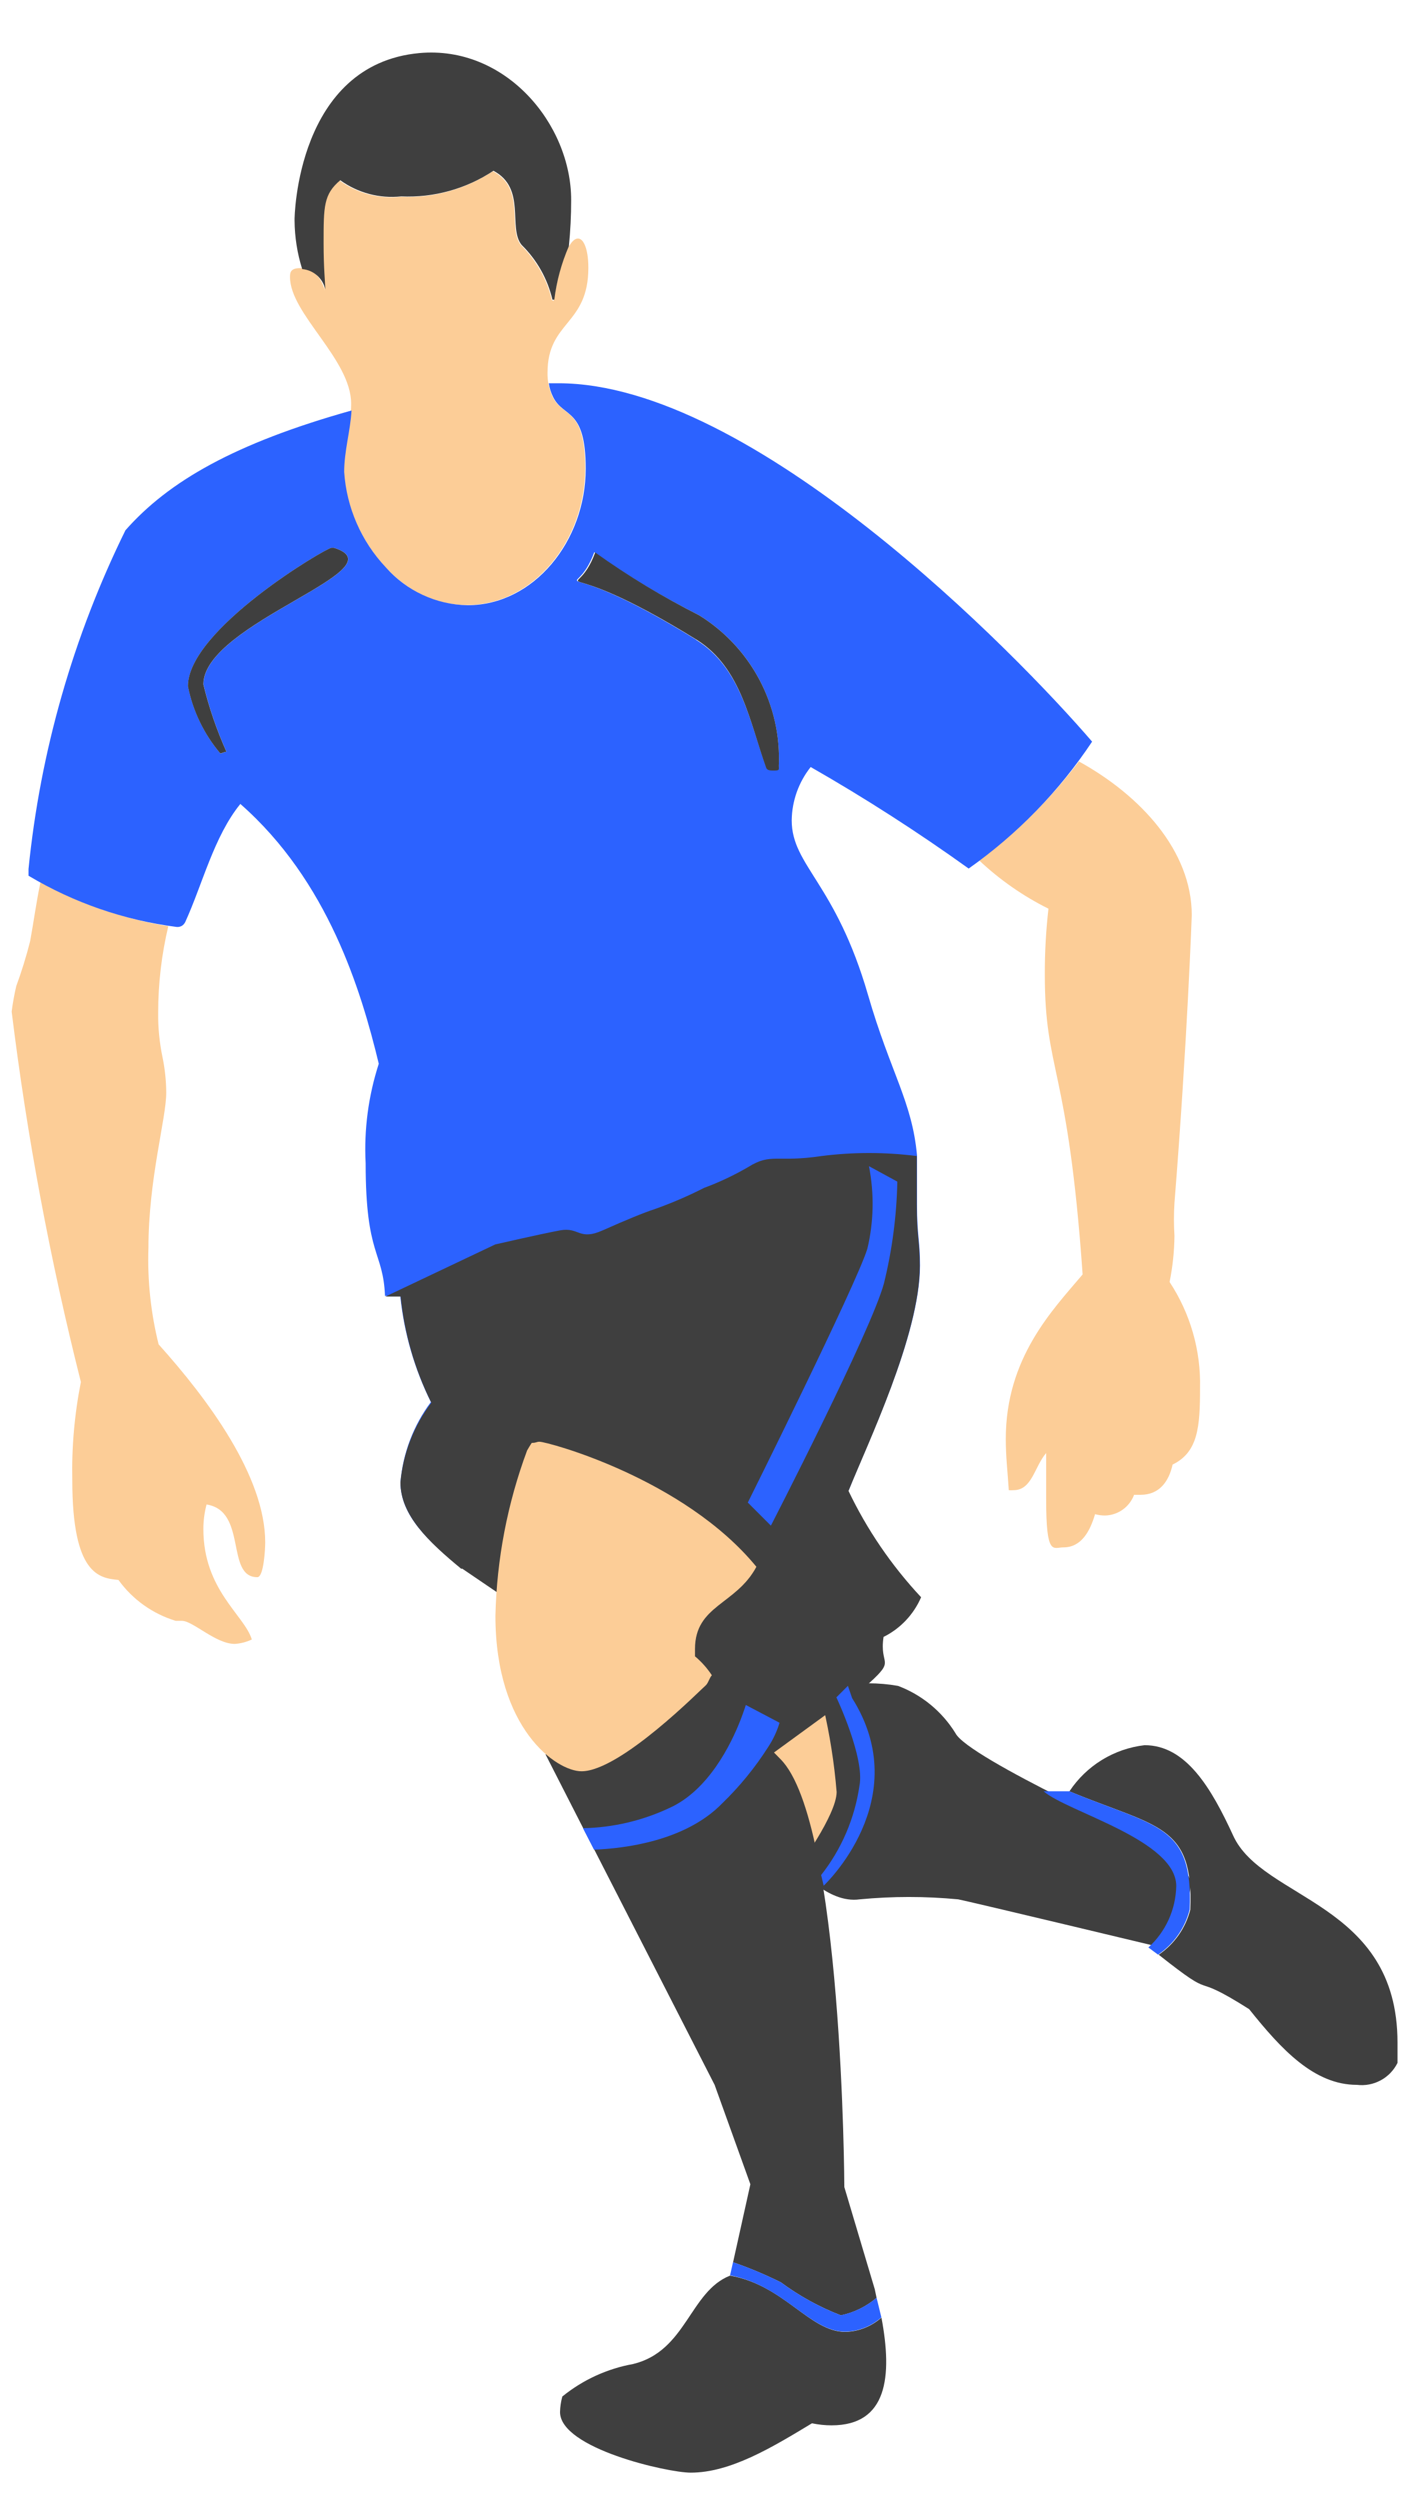 <svg width="22" height="39" viewBox="0 0 22 39" fill="none" xmlns="http://www.w3.org/2000/svg">
<path d="M12.007 23.799C11.939 23.645 11.822 23.519 11.676 23.439L12.007 23.799Z" fill="#3F3F3F"/>
<path d="M8.64 4.694C8.842 3.416 9.18 3.567 9.18 4.176C9.18 5.076 8.543 5.007 8.543 5.814C8.54 5.944 8.567 6.073 8.622 6.191C8.784 6.519 9.13 6.353 9.13 7.307C9.13 8.438 8.32 9.439 7.286 9.439C6.062 9.439 5.361 8.089 5.361 7.358C5.361 6.998 5.479 6.638 5.479 6.299C5.479 5.605 4.525 4.896 4.525 4.323C4.525 4.262 4.525 4.183 4.68 4.183C5.253 4.183 5.04 5.32 5.04 3.801C5.04 3.225 5.04 3.038 5.299 2.818C5.574 3.017 5.913 3.106 6.25 3.07C6.76 3.094 7.264 2.954 7.69 2.671C8.208 2.944 7.913 3.56 8.129 3.826C8.367 4.061 8.535 4.358 8.611 4.683" fill="#FCCD97"/>
<path d="M2.316 19.472C2.316 18.392 2.594 17.453 2.594 17.046C2.593 16.861 2.573 16.676 2.536 16.495C2.488 16.265 2.465 16.031 2.468 15.797C2.468 15.343 2.521 14.891 2.626 14.45C1.927 14.334 1.253 14.101 0.632 13.763C0.567 14.065 0.527 14.375 0.47 14.684C0.41 14.921 0.338 15.154 0.254 15.383C0.223 15.514 0.199 15.648 0.182 15.782C0.421 17.729 0.782 19.658 1.262 21.56C1.162 22.065 1.117 22.579 1.128 23.093C1.128 24.562 1.546 24.62 1.848 24.648C2.068 24.953 2.382 25.177 2.741 25.286H2.838C3.011 25.286 3.364 25.646 3.663 25.646C3.755 25.64 3.845 25.617 3.929 25.577C3.814 25.196 3.173 24.807 3.173 23.853C3.173 23.724 3.19 23.596 3.223 23.471C3.864 23.572 3.515 24.605 4.015 24.605C4.116 24.605 4.138 24.163 4.138 24.062C4.138 23.032 3.245 21.83 2.475 20.973C2.353 20.482 2.299 19.977 2.316 19.472Z" fill="#FCCD97"/>
<path d="M15.279 13.424C15.6 13.726 15.964 13.98 16.359 14.176C16.32 14.517 16.301 14.859 16.302 15.202C16.302 16.735 16.662 16.602 16.892 19.882C16.424 20.436 15.693 21.181 15.693 22.448C15.693 22.733 15.722 22.956 15.74 23.248C15.764 23.25 15.788 23.25 15.812 23.248C16.104 23.248 16.136 22.888 16.323 22.668C16.323 22.812 16.323 23.255 16.323 23.388C16.323 24.288 16.431 24.14 16.593 24.14C16.87 24.14 17.007 23.892 17.086 23.622C17.137 23.636 17.189 23.643 17.241 23.643C17.34 23.641 17.437 23.609 17.518 23.551C17.599 23.493 17.66 23.413 17.695 23.32H17.796C18.091 23.32 18.238 23.111 18.296 22.848C18.695 22.654 18.724 22.258 18.724 21.653C18.738 21.067 18.572 20.49 18.249 20C18.297 19.763 18.322 19.522 18.325 19.281C18.314 19.109 18.314 18.937 18.325 18.766C18.526 16.246 18.595 14.277 18.595 14.277C18.595 13.269 17.788 12.405 16.834 11.879C16.39 12.464 15.867 12.983 15.279 13.424Z" fill="#FCCD97"/>
<path d="M4.715 4.198C4.801 4.205 4.882 4.24 4.947 4.297C5.012 4.354 5.056 4.43 5.075 4.514C5.075 4.406 5.049 4.194 5.049 3.795C5.049 3.219 5.049 3.031 5.309 2.812C5.584 3.01 5.922 3.1 6.259 3.064C6.769 3.087 7.274 2.947 7.699 2.664C8.217 2.938 7.922 3.553 8.138 3.82C8.377 4.054 8.544 4.351 8.62 4.676H8.649C8.684 4.389 8.76 4.107 8.876 3.841C8.9 3.602 8.912 3.362 8.912 3.121C8.912 1.933 7.886 0.706 6.543 0.828C4.635 1.005 4.592 3.381 4.596 3.442C4.598 3.698 4.638 3.953 4.715 4.198Z" fill="#3F3F3F"/>
<path d="M12.817 26.603C11.345 27.683 12.212 26.866 12.72 28.838C12.9 28.439 13.119 28.18 13.119 27.719C13.108 27.328 13.004 26.946 12.817 26.603Z" fill="#FCCD97"/>
<path d="M21.805 31.866C21.805 31.971 21.805 32.079 21.805 32.183C21.747 32.299 21.656 32.394 21.542 32.455C21.429 32.516 21.299 32.541 21.171 32.525C20.505 32.525 19.994 31.974 19.49 31.344C18.496 30.714 19.054 31.265 18.079 30.495C18.324 30.329 18.499 30.079 18.572 29.793C18.629 28.454 18.05 28.511 16.686 27.946C16.817 27.748 16.99 27.581 17.193 27.456C17.395 27.332 17.623 27.253 17.859 27.226C18.503 27.226 18.896 27.888 19.238 28.63C19.691 29.645 21.805 29.67 21.805 31.866Z" fill="#3F3F3F"/>
<path d="M8.224 22.628C8.224 22.628 8.293 22.51 8.3 22.51C8.372 22.51 8.368 22.492 8.419 22.492C8.541 22.492 10.669 23.061 11.803 24.443L8.224 22.628ZM13.243 23.248C13.527 22.528 14.355 20.832 14.355 19.741C14.355 19.349 14.308 19.288 14.308 18.788V18.384C14.308 18.255 14.308 18.132 14.308 18.024C14.232 17.186 13.894 16.732 13.545 15.526C13.037 13.769 12.353 13.507 12.353 12.797C12.357 12.495 12.461 12.203 12.649 11.966C13.497 12.451 14.32 12.98 15.114 13.55C15.873 13.014 16.526 12.343 17.04 11.57C15.852 10.188 11.742 5.979 8.714 5.979H8.563C8.574 6.055 8.597 6.128 8.631 6.195C8.793 6.523 9.139 6.357 9.139 7.311C9.139 8.442 8.329 9.442 7.296 9.442C7.053 9.438 6.814 9.383 6.594 9.28C6.374 9.178 6.178 9.031 6.018 8.849C5.636 8.443 5.407 7.917 5.37 7.362C5.37 7.038 5.467 6.721 5.485 6.404C3.664 6.915 2.63 7.509 1.957 8.273C1.142 9.93 0.629 11.719 0.445 13.557V13.662C1.152 14.084 1.939 14.356 2.756 14.461C2.784 14.464 2.811 14.458 2.835 14.445C2.859 14.431 2.878 14.41 2.89 14.385C3.16 13.795 3.336 13.053 3.75 12.542C5.118 13.744 5.633 15.447 5.91 16.595C5.748 17.096 5.678 17.621 5.705 18.147C5.705 19.605 5.978 19.508 6.007 20.217H6.245C6.304 20.793 6.466 21.354 6.723 21.873C6.451 22.237 6.286 22.671 6.248 23.125C6.248 23.647 6.691 24.054 7.199 24.464H7.217L13.243 23.248ZM3.174 10.677C3.261 11.038 3.382 11.39 3.534 11.728C3.502 11.728 3.466 11.754 3.437 11.754C3.184 11.452 3.011 11.092 2.933 10.706C2.933 9.817 5.093 8.546 5.172 8.546H5.211C6.27 8.877 3.174 9.72 3.174 10.677ZM10.86 9.979C8.473 8.503 8.944 9.514 9.272 8.615C9.791 8.984 10.337 9.312 10.906 9.597C11.304 9.843 11.629 10.189 11.848 10.602C12.066 11.014 12.171 11.478 12.152 11.944C12.152 11.998 12.152 12.009 12.073 12.009C11.993 12.009 11.968 12.009 11.954 11.966C11.695 11.26 11.565 10.418 10.86 9.982V9.979ZM11.669 23.421C11.864 22.999 12.137 22.628 12.314 22.207C12.8 21.041 13.617 20.047 13.617 18.784C13.617 18.584 13.598 18.386 13.559 18.19C13.876 18.334 14.034 18.248 14.034 18.752C14.034 20.282 12.235 23.241 12.015 23.791L11.669 23.421Z" fill="#2C62FF"/>
<path d="M13.087 26.301C13.393 26.247 13.706 26.247 14.012 26.301C14.384 26.441 14.699 26.701 14.908 27.039C15.103 27.428 18.062 28.767 18.062 28.767C18.062 28.767 18.612 29.163 18.58 29.426C18.523 29.782 18.366 30.114 18.126 30.383C18.126 30.383 15.121 29.663 14.951 29.631C14.44 29.582 13.925 29.582 13.414 29.631C12.91 29.703 12.453 29.131 12.453 29.131C12.453 29.131 13.051 28.317 13.054 27.957C13.017 27.504 12.946 27.054 12.842 26.611L13.087 26.301Z" fill="#3F3F3F"/>
<path d="M13.786 25.537C13.717 25.994 13.984 25.876 13.562 26.257L11.838 27.514L11.41 27.236L10.585 26.696L7.742 24.832L7.212 24.472H7.194C6.687 24.054 6.248 23.637 6.248 23.125C6.289 22.674 6.457 22.244 6.73 21.883C6.472 21.365 6.31 20.804 6.251 20.227H6.014L7.727 19.414C7.727 19.414 8.447 19.248 8.742 19.194C9.037 19.14 9.034 19.36 9.405 19.194C9.775 19.029 10.049 18.917 10.215 18.863C10.478 18.77 10.736 18.659 10.985 18.532C11.223 18.444 11.453 18.335 11.672 18.208C12.033 17.981 12.119 18.14 12.817 18.035C13.311 17.972 13.81 17.972 14.304 18.035C14.304 18.147 14.304 18.269 14.304 18.395V18.798C14.304 19.299 14.351 19.36 14.351 19.752C14.351 20.832 13.523 22.553 13.239 23.259C13.529 23.866 13.912 24.426 14.372 24.918C14.256 25.187 14.048 25.407 13.786 25.537Z" fill="#3F3F3F"/>
<path d="M13.558 18.193C13.642 18.619 13.634 19.059 13.533 19.482C13.36 20.043 11.668 23.441 11.668 23.441L12.028 23.801C12.028 23.801 13.59 20.77 13.792 20.022C13.92 19.502 13.99 18.969 14.001 18.434L13.558 18.193Z" fill="#2C62FF"/>
<path d="M3.173 10.677C3.26 11.038 3.381 11.389 3.533 11.728C3.5 11.728 3.464 11.753 3.436 11.753C3.183 11.452 3.009 11.092 2.932 10.706C2.932 9.817 5.092 8.546 5.171 8.546H5.21C6.269 8.877 3.173 9.719 3.173 10.677Z" fill="#3F3F3F"/>
<path d="M12.073 12.021C12.023 12.021 11.969 12.021 11.954 11.977C11.695 11.257 11.565 10.419 10.874 9.983C8.488 8.507 8.959 9.519 9.287 8.619C9.801 8.986 10.342 9.313 10.907 9.598C11.304 9.843 11.629 10.19 11.848 10.602C12.067 11.015 12.172 11.478 12.152 11.945C12.152 12.01 12.167 12.021 12.073 12.021Z" fill="#3F3F3F"/>
<path d="M13.677 35.847C13.517 35.984 13.325 36.078 13.12 36.121C12.786 35.992 12.471 35.819 12.184 35.606C11.942 35.486 11.693 35.381 11.438 35.293L11.708 34.076L11.15 32.525L9.275 28.86L9.102 28.526L8.512 27.37L10.996 26.29C10.996 26.29 11.111 26.387 11.561 26.826L11.986 27.248L12.18 27.446C13.152 28.428 13.174 34.12 13.174 34.12L13.649 35.714L13.677 35.847Z" fill="#3F3F3F"/>
<path d="M13.685 35.841L13.656 35.718L13.685 35.841Z" fill="#3F3F3F"/>
<path d="M8.224 22.629C8.224 22.629 8.292 22.51 8.299 22.51C8.371 22.51 8.368 22.492 8.418 22.492C8.54 22.492 10.668 23.061 11.802 24.443C11.485 25.037 10.844 25.041 10.844 25.725C10.844 25.764 10.844 25.804 10.844 25.84C10.946 25.925 11.034 26.025 11.107 26.135C11.064 26.182 11.053 26.261 11.003 26.301C10.952 26.34 9.682 27.633 9.073 27.633C8.684 27.633 7.73 26.974 7.73 25.206C7.75 24.326 7.917 23.455 8.224 22.629Z" fill="#FCCD97"/>
<path d="M12.163 26.876C12.123 27.01 12.063 27.137 11.986 27.254C11.782 27.575 11.54 27.871 11.266 28.136C10.694 28.723 9.74 28.838 9.268 28.856L9.096 28.521C9.563 28.512 10.023 28.404 10.446 28.205C11.054 27.931 11.407 27.211 11.554 26.833C11.608 26.693 11.637 26.599 11.637 26.599L12.163 26.876Z" fill="#2C62FF"/>
<path d="M12.812 29.252L12.852 29.418C12.852 29.418 14.292 28.071 13.295 26.491L13.23 26.3L13.05 26.48C13.05 26.48 13.496 27.423 13.41 27.859C13.336 28.368 13.13 28.848 12.812 29.252Z" fill="#2C62FF"/>
<path d="M18.562 29.791C18.489 30.078 18.314 30.328 18.069 30.494L17.918 30.382C18.052 30.26 18.159 30.113 18.234 29.948C18.309 29.783 18.349 29.605 18.353 29.424C18.353 28.704 16.654 28.269 16.283 27.945H16.686C18.04 28.51 18.619 28.452 18.562 29.791Z" fill="#2C62FF"/>
<path d="M12.975 37.837C12.872 37.837 12.77 37.826 12.669 37.805C12.039 38.186 11.395 38.575 10.776 38.575C10.416 38.575 8.738 38.197 8.738 37.629C8.74 37.547 8.752 37.466 8.774 37.387C9.094 37.127 9.474 36.953 9.879 36.88C10.711 36.678 10.761 35.749 11.391 35.501C12.237 35.649 12.633 36.379 13.191 36.379C13.399 36.373 13.598 36.294 13.753 36.156C13.926 37.074 13.846 37.837 12.975 37.837Z" fill="#3F3F3F"/>
<path d="M13.752 36.152C13.597 36.291 13.398 36.37 13.191 36.376C12.633 36.376 12.237 35.656 11.391 35.497L11.437 35.292C11.692 35.38 11.941 35.485 12.183 35.605C12.47 35.818 12.785 35.991 13.118 36.12C13.325 36.077 13.517 35.983 13.677 35.846L13.752 36.152Z" fill="#2C62FF"/>
</svg>
